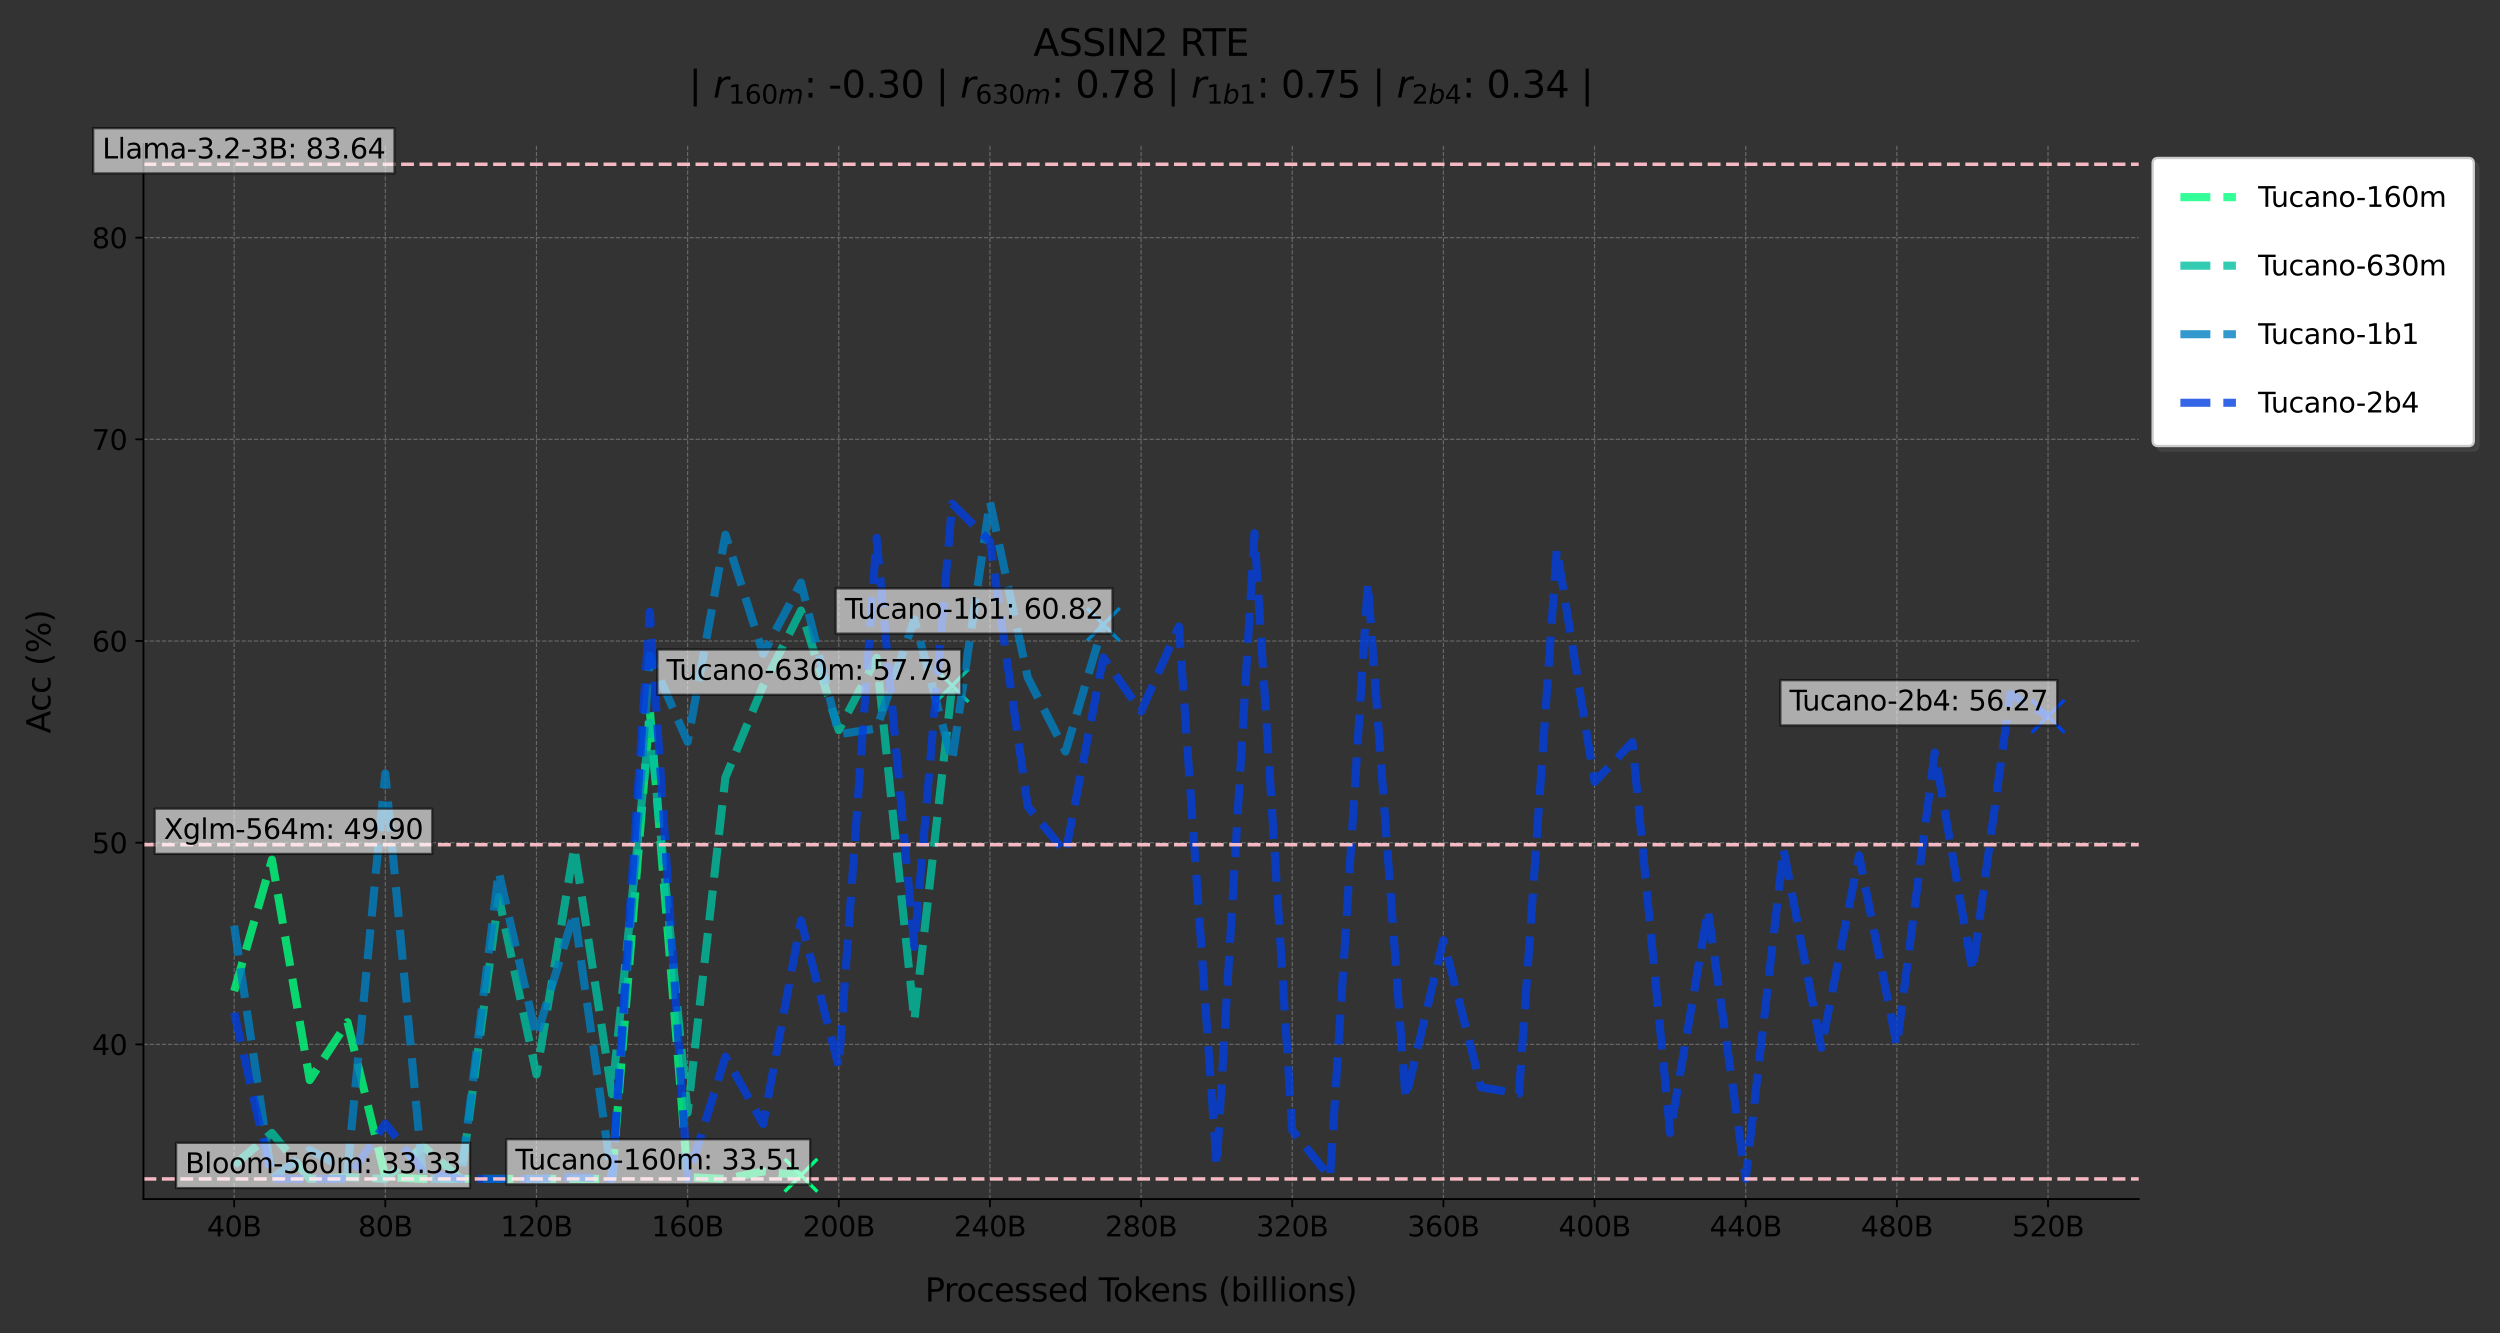 <?xml version="1.0" encoding="utf-8" standalone="no"?>
<!DOCTYPE svg PUBLIC "-//W3C//DTD SVG 1.1//EN"
  "http://www.w3.org/Graphics/SVG/1.1/DTD/svg11.dtd">
<svg xmlns:xlink="http://www.w3.org/1999/xlink" width="1080pt" height="576pt" viewBox="0 0 1080 576" xmlns="http://www.w3.org/2000/svg" version="1.1">
 <rect x="0" y="0" width="1080" height="576" fill="#333333" stroke="none"/>
 <defs>
  <style type="text/css">*{stroke-linejoin: round; stroke-linecap: butt}</style>
 </defs>
 <g id="figure_1">
  <g id="patch_1">
   <path d="M 0 576 
L 1080 576 
L 1080 0 
L 0 0 
L 0 576 
z
" style="fill: none"/>
  </g>
  <g id="axes_1">
   <g id="patch_2">
    <path d="M 61.975 518 
L 923.925 518 
L 923.925 62.24 
L 61.975 62.24 
L 61.975 518 
z
" style="fill: none"/>
   </g>
   <g id="PathCollection_1">
    <defs>
     <path id="m4f1b552267" d="M -7.071 7.071 
L 7.071 -7.071 
M -7.071 -7.071 
L 7.071 7.071 
" style="stroke: #00ff80; stroke-width: 1.5"/>
    </defs>
    <g clip-path="url(#p9d72d3b07d)">
     <use xlink:href="#m4f1b552267" x="346.027" y="507.719" style="fill: #00ff80; stroke: #00ff80; stroke-width: 1.5"/>
    </g>
   </g>
   <g id="PathCollection_2">
    <defs>
     <path id="m7adbb95603" d="M -7.071 7.071 
L 7.071 -7.071 
M -7.071 -7.071 
L 7.071 7.071 
" style="stroke: #00bfa0; stroke-width: 1.5"/>
    </defs>
    <g clip-path="url(#p9d72d3b07d)">
     <use xlink:href="#m7adbb95603" x="411.326" y="296.175" style="fill: #00bfa0; stroke: #00bfa0; stroke-width: 1.5"/>
    </g>
   </g>
   <g id="PathCollection_3">
    <defs>
     <path id="mbd8cd6b068" d="M -7.071 7.071 
L 7.071 -7.071 
M -7.071 -7.071 
L 7.071 7.071 
" style="stroke: #007fc0; stroke-width: 1.5"/>
    </defs>
    <g clip-path="url(#p9d72d3b07d)">
     <use xlink:href="#mbd8cd6b068" x="476.625" y="269.776" style="fill: #007fc0; stroke: #007fc0; stroke-width: 1.5"/>
    </g>
   </g>
   <g id="PathCollection_4">
    <defs>
     <path id="m7596e149fb" d="M -7.071 7.071 
L 7.071 -7.071 
M -7.071 -7.071 
L 7.071 7.071 
" style="stroke: #003fe0; stroke-width: 1.5"/>
    </defs>
    <g clip-path="url(#p9d72d3b07d)">
     <use xlink:href="#m7596e149fb" x="884.745" y="309.419" style="fill: #003fe0; stroke: #003fe0; stroke-width: 1.5"/>
    </g>
   </g>
   <g id="matplotlib.axis_1">
    <g id="xtick_1">
     <g id="line2d_1">
      <path d="M 101.155 518 
L 101.155 62.24 
" clip-path="url(#p9d72d3b07d)" style="fill: none; stroke-dasharray: 1.85,0.8; stroke-dashoffset: 0; stroke: #808080; stroke-opacity: 0.7; stroke-width: 0.5"/>
     </g>
     <g id="line2d_2">
      <defs>
       <path id="m5e31261224" d="M 0 0 
L 0 3.5 
" style="stroke: #000000; stroke-width: 0.8"/>
      </defs>
      <g>
       <use xlink:href="#m5e31261224" x="101.155" y="518" style="stroke: #000000; stroke-width: 0.8"/>
      </g>
     </g>
     <g id="text_1">
      <!-- 40B -->
      <g transform="translate(89.403 534.118) scale(0.12 -0.12)">
       <defs>
        <path id="DejaVuSans-34" d="M 2419 4116 
L 825 1625 
L 2419 1625 
L 2419 4116 
z
M 2253 4666 
L 3047 4666 
L 3047 1625 
L 3713 1625 
L 3713 1100 
L 3047 1100 
L 3047 0 
L 2419 0 
L 2419 1100 
L 313 1100 
L 313 1709 
L 2253 4666 
z
" transform="scale(0.016)"/>
        <path id="DejaVuSans-30" d="M 2034 4250 
Q 1547 4250 1301 3770 
Q 1056 3291 1056 2328 
Q 1056 1369 1301 889 
Q 1547 409 2034 409 
Q 2525 409 2770 889 
Q 3016 1369 3016 2328 
Q 3016 3291 2770 3770 
Q 2525 4250 2034 4250 
z
M 2034 4750 
Q 2819 4750 3233 4129 
Q 3647 3509 3647 2328 
Q 3647 1150 3233 529 
Q 2819 -91 2034 -91 
Q 1250 -91 836 529 
Q 422 1150 422 2328 
Q 422 3509 836 4129 
Q 1250 4750 2034 4750 
z
" transform="scale(0.016)"/>
        <path id="DejaVuSans-42" d="M 1259 2228 
L 1259 519 
L 2272 519 
Q 2781 519 3026 730 
Q 3272 941 3272 1375 
Q 3272 1813 3026 2020 
Q 2781 2228 2272 2228 
L 1259 2228 
z
M 1259 4147 
L 1259 2741 
L 2194 2741 
Q 2656 2741 2882 2914 
Q 3109 3088 3109 3444 
Q 3109 3797 2882 3972 
Q 2656 4147 2194 4147 
L 1259 4147 
z
M 628 4666 
L 2241 4666 
Q 2963 4666 3353 4366 
Q 3744 4066 3744 3513 
Q 3744 3084 3544 2831 
Q 3344 2578 2956 2516 
Q 3422 2416 3680 2098 
Q 3938 1781 3938 1306 
Q 3938 681 3513 340 
Q 3088 0 2303 0 
L 628 0 
L 628 4666 
z
" transform="scale(0.016)"/>
       </defs>
       <use xlink:href="#DejaVuSans-34"/>
       <use xlink:href="#DejaVuSans-30" x="63.623"/>
       <use xlink:href="#DejaVuSans-42" x="127.246"/>
      </g>
     </g>
    </g>
    <g id="xtick_2">
     <g id="line2d_3">
      <path d="M 166.454 518 
L 166.454 62.24 
" clip-path="url(#p9d72d3b07d)" style="fill: none; stroke-dasharray: 1.85,0.8; stroke-dashoffset: 0; stroke: #808080; stroke-opacity: 0.7; stroke-width: 0.5"/>
     </g>
     <g id="line2d_4">
      <g>
       <use xlink:href="#m5e31261224" x="166.454" y="518" style="stroke: #000000; stroke-width: 0.8"/>
      </g>
     </g>
     <g id="text_2">
      <!-- 80B -->
      <g transform="translate(154.702 534.118) scale(0.12 -0.12)">
       <defs>
        <path id="DejaVuSans-38" d="M 2034 2216 
Q 1584 2216 1326 1975 
Q 1069 1734 1069 1313 
Q 1069 891 1326 650 
Q 1584 409 2034 409 
Q 2484 409 2743 651 
Q 3003 894 3003 1313 
Q 3003 1734 2745 1975 
Q 2488 2216 2034 2216 
z
M 1403 2484 
Q 997 2584 770 2862 
Q 544 3141 544 3541 
Q 544 4100 942 4425 
Q 1341 4750 2034 4750 
Q 2731 4750 3128 4425 
Q 3525 4100 3525 3541 
Q 3525 3141 3298 2862 
Q 3072 2584 2669 2484 
Q 3125 2378 3379 2068 
Q 3634 1759 3634 1313 
Q 3634 634 3220 271 
Q 2806 -91 2034 -91 
Q 1263 -91 848 271 
Q 434 634 434 1313 
Q 434 1759 690 2068 
Q 947 2378 1403 2484 
z
M 1172 3481 
Q 1172 3119 1398 2916 
Q 1625 2713 2034 2713 
Q 2441 2713 2670 2916 
Q 2900 3119 2900 3481 
Q 2900 3844 2670 4047 
Q 2441 4250 2034 4250 
Q 1625 4250 1398 4047 
Q 1172 3844 1172 3481 
z
" transform="scale(0.016)"/>
       </defs>
       <use xlink:href="#DejaVuSans-38"/>
       <use xlink:href="#DejaVuSans-30" x="63.623"/>
       <use xlink:href="#DejaVuSans-42" x="127.246"/>
      </g>
     </g>
    </g>
    <g id="xtick_3">
     <g id="line2d_5">
      <path d="M 231.753 518 
L 231.753 62.24 
" clip-path="url(#p9d72d3b07d)" style="fill: none; stroke-dasharray: 1.85,0.8; stroke-dashoffset: 0; stroke: #808080; stroke-opacity: 0.7; stroke-width: 0.5"/>
     </g>
     <g id="line2d_6">
      <g>
       <use xlink:href="#m5e31261224" x="231.753" y="518" style="stroke: #000000; stroke-width: 0.8"/>
      </g>
     </g>
     <g id="text_3">
      <!-- 120B -->
      <g transform="translate(216.184 534.118) scale(0.12 -0.12)">
       <defs>
        <path id="DejaVuSans-31" d="M 794 531 
L 1825 531 
L 1825 4091 
L 703 3866 
L 703 4441 
L 1819 4666 
L 2450 4666 
L 2450 531 
L 3481 531 
L 3481 0 
L 794 0 
L 794 531 
z
" transform="scale(0.016)"/>
        <path id="DejaVuSans-32" d="M 1228 531 
L 3431 531 
L 3431 0 
L 469 0 
L 469 531 
Q 828 903 1448 1529 
Q 2069 2156 2228 2338 
Q 2531 2678 2651 2914 
Q 2772 3150 2772 3378 
Q 2772 3750 2511 3984 
Q 2250 4219 1831 4219 
Q 1534 4219 1204 4116 
Q 875 4013 500 3803 
L 500 4441 
Q 881 4594 1212 4672 
Q 1544 4750 1819 4750 
Q 2544 4750 2975 4387 
Q 3406 4025 3406 3419 
Q 3406 3131 3298 2873 
Q 3191 2616 2906 2266 
Q 2828 2175 2409 1742 
Q 1991 1309 1228 531 
z
" transform="scale(0.016)"/>
       </defs>
       <use xlink:href="#DejaVuSans-31"/>
       <use xlink:href="#DejaVuSans-32" x="63.623"/>
       <use xlink:href="#DejaVuSans-30" x="127.246"/>
       <use xlink:href="#DejaVuSans-42" x="190.869"/>
      </g>
     </g>
    </g>
    <g id="xtick_4">
     <g id="line2d_7">
      <path d="M 297.052 518 
L 297.052 62.24 
" clip-path="url(#p9d72d3b07d)" style="fill: none; stroke-dasharray: 1.85,0.8; stroke-dashoffset: 0; stroke: #808080; stroke-opacity: 0.7; stroke-width: 0.5"/>
     </g>
     <g id="line2d_8">
      <g>
       <use xlink:href="#m5e31261224" x="297.052" y="518" style="stroke: #000000; stroke-width: 0.8"/>
      </g>
     </g>
     <g id="text_4">
      <!-- 160B -->
      <g transform="translate(281.483 534.118) scale(0.12 -0.12)">
       <defs>
        <path id="DejaVuSans-36" d="M 2113 2584 
Q 1688 2584 1439 2293 
Q 1191 2003 1191 1497 
Q 1191 994 1439 701 
Q 1688 409 2113 409 
Q 2538 409 2786 701 
Q 3034 994 3034 1497 
Q 3034 2003 2786 2293 
Q 2538 2584 2113 2584 
z
M 3366 4563 
L 3366 3988 
Q 3128 4100 2886 4159 
Q 2644 4219 2406 4219 
Q 1781 4219 1451 3797 
Q 1122 3375 1075 2522 
Q 1259 2794 1537 2939 
Q 1816 3084 2150 3084 
Q 2853 3084 3261 2657 
Q 3669 2231 3669 1497 
Q 3669 778 3244 343 
Q 2819 -91 2113 -91 
Q 1303 -91 875 529 
Q 447 1150 447 2328 
Q 447 3434 972 4092 
Q 1497 4750 2381 4750 
Q 2619 4750 2861 4703 
Q 3103 4656 3366 4563 
z
" transform="scale(0.016)"/>
       </defs>
       <use xlink:href="#DejaVuSans-31"/>
       <use xlink:href="#DejaVuSans-36" x="63.623"/>
       <use xlink:href="#DejaVuSans-30" x="127.246"/>
       <use xlink:href="#DejaVuSans-42" x="190.869"/>
      </g>
     </g>
    </g>
    <g id="xtick_5">
     <g id="line2d_9">
      <path d="M 362.352 518 
L 362.352 62.24 
" clip-path="url(#p9d72d3b07d)" style="fill: none; stroke-dasharray: 1.85,0.8; stroke-dashoffset: 0; stroke: #808080; stroke-opacity: 0.7; stroke-width: 0.5"/>
     </g>
     <g id="line2d_10">
      <g>
       <use xlink:href="#m5e31261224" x="362.352" y="518" style="stroke: #000000; stroke-width: 0.8"/>
      </g>
     </g>
     <g id="text_5">
      <!-- 200B -->
      <g transform="translate(346.782 534.118) scale(0.12 -0.12)">
       <use xlink:href="#DejaVuSans-32"/>
       <use xlink:href="#DejaVuSans-30" x="63.623"/>
       <use xlink:href="#DejaVuSans-30" x="127.246"/>
       <use xlink:href="#DejaVuSans-42" x="190.869"/>
      </g>
     </g>
    </g>
    <g id="xtick_6">
     <g id="line2d_11">
      <path d="M 427.651 518 
L 427.651 62.24 
" clip-path="url(#p9d72d3b07d)" style="fill: none; stroke-dasharray: 1.85,0.8; stroke-dashoffset: 0; stroke: #808080; stroke-opacity: 0.7; stroke-width: 0.5"/>
     </g>
     <g id="line2d_12">
      <g>
       <use xlink:href="#m5e31261224" x="427.651" y="518" style="stroke: #000000; stroke-width: 0.8"/>
      </g>
     </g>
     <g id="text_6">
      <!-- 240B -->
      <g transform="translate(412.082 534.118) scale(0.12 -0.12)">
       <use xlink:href="#DejaVuSans-32"/>
       <use xlink:href="#DejaVuSans-34" x="63.623"/>
       <use xlink:href="#DejaVuSans-30" x="127.246"/>
       <use xlink:href="#DejaVuSans-42" x="190.869"/>
      </g>
     </g>
    </g>
    <g id="xtick_7">
     <g id="line2d_13">
      <path d="M 492.95 518 
L 492.95 62.24 
" clip-path="url(#p9d72d3b07d)" style="fill: none; stroke-dasharray: 1.85,0.8; stroke-dashoffset: 0; stroke: #808080; stroke-opacity: 0.7; stroke-width: 0.5"/>
     </g>
     <g id="line2d_14">
      <g>
       <use xlink:href="#m5e31261224" x="492.95" y="518" style="stroke: #000000; stroke-width: 0.8"/>
      </g>
     </g>
     <g id="text_7">
      <!-- 280B -->
      <g transform="translate(477.381 534.118) scale(0.12 -0.12)">
       <use xlink:href="#DejaVuSans-32"/>
       <use xlink:href="#DejaVuSans-38" x="63.623"/>
       <use xlink:href="#DejaVuSans-30" x="127.246"/>
       <use xlink:href="#DejaVuSans-42" x="190.869"/>
      </g>
     </g>
    </g>
    <g id="xtick_8">
     <g id="line2d_15">
      <path d="M 558.249 518 
L 558.249 62.24 
" clip-path="url(#p9d72d3b07d)" style="fill: none; stroke-dasharray: 1.85,0.8; stroke-dashoffset: 0; stroke: #808080; stroke-opacity: 0.7; stroke-width: 0.5"/>
     </g>
     <g id="line2d_16">
      <g>
       <use xlink:href="#m5e31261224" x="558.249" y="518" style="stroke: #000000; stroke-width: 0.8"/>
      </g>
     </g>
     <g id="text_8">
      <!-- 320B -->
      <g transform="translate(542.68 534.118) scale(0.12 -0.12)">
       <defs>
        <path id="DejaVuSans-33" d="M 2597 2516 
Q 3050 2419 3304 2112 
Q 3559 1806 3559 1356 
Q 3559 666 3084 287 
Q 2609 -91 1734 -91 
Q 1441 -91 1130 -33 
Q 819 25 488 141 
L 488 750 
Q 750 597 1062 519 
Q 1375 441 1716 441 
Q 2309 441 2620 675 
Q 2931 909 2931 1356 
Q 2931 1769 2642 2001 
Q 2353 2234 1838 2234 
L 1294 2234 
L 1294 2753 
L 1863 2753 
Q 2328 2753 2575 2939 
Q 2822 3125 2822 3475 
Q 2822 3834 2567 4026 
Q 2313 4219 1838 4219 
Q 1578 4219 1281 4162 
Q 984 4106 628 3988 
L 628 4550 
Q 988 4650 1302 4700 
Q 1616 4750 1894 4750 
Q 2613 4750 3031 4423 
Q 3450 4097 3450 3541 
Q 3450 3153 3228 2886 
Q 3006 2619 2597 2516 
z
" transform="scale(0.016)"/>
       </defs>
       <use xlink:href="#DejaVuSans-33"/>
       <use xlink:href="#DejaVuSans-32" x="63.623"/>
       <use xlink:href="#DejaVuSans-30" x="127.246"/>
       <use xlink:href="#DejaVuSans-42" x="190.869"/>
      </g>
     </g>
    </g>
    <g id="xtick_9">
     <g id="line2d_17">
      <path d="M 623.548 518 
L 623.548 62.24 
" clip-path="url(#p9d72d3b07d)" style="fill: none; stroke-dasharray: 1.85,0.8; stroke-dashoffset: 0; stroke: #808080; stroke-opacity: 0.7; stroke-width: 0.5"/>
     </g>
     <g id="line2d_18">
      <g>
       <use xlink:href="#m5e31261224" x="623.548" y="518" style="stroke: #000000; stroke-width: 0.8"/>
      </g>
     </g>
     <g id="text_9">
      <!-- 360B -->
      <g transform="translate(607.979 534.118) scale(0.12 -0.12)">
       <use xlink:href="#DejaVuSans-33"/>
       <use xlink:href="#DejaVuSans-36" x="63.623"/>
       <use xlink:href="#DejaVuSans-30" x="127.246"/>
       <use xlink:href="#DejaVuSans-42" x="190.869"/>
      </g>
     </g>
    </g>
    <g id="xtick_10">
     <g id="line2d_19">
      <path d="M 688.848 518 
L 688.848 62.24 
" clip-path="url(#p9d72d3b07d)" style="fill: none; stroke-dasharray: 1.85,0.8; stroke-dashoffset: 0; stroke: #808080; stroke-opacity: 0.7; stroke-width: 0.5"/>
     </g>
     <g id="line2d_20">
      <g>
       <use xlink:href="#m5e31261224" x="688.848" y="518" style="stroke: #000000; stroke-width: 0.8"/>
      </g>
     </g>
     <g id="text_10">
      <!-- 400B -->
      <g transform="translate(673.279 534.118) scale(0.12 -0.12)">
       <use xlink:href="#DejaVuSans-34"/>
       <use xlink:href="#DejaVuSans-30" x="63.623"/>
       <use xlink:href="#DejaVuSans-30" x="127.246"/>
       <use xlink:href="#DejaVuSans-42" x="190.869"/>
      </g>
     </g>
    </g>
    <g id="xtick_11">
     <g id="line2d_21">
      <path d="M 754.147 518 
L 754.147 62.24 
" clip-path="url(#p9d72d3b07d)" style="fill: none; stroke-dasharray: 1.85,0.8; stroke-dashoffset: 0; stroke: #808080; stroke-opacity: 0.7; stroke-width: 0.5"/>
     </g>
     <g id="line2d_22">
      <g>
       <use xlink:href="#m5e31261224" x="754.147" y="518" style="stroke: #000000; stroke-width: 0.8"/>
      </g>
     </g>
     <g id="text_11">
      <!-- 440B -->
      <g transform="translate(738.578 534.118) scale(0.12 -0.12)">
       <use xlink:href="#DejaVuSans-34"/>
       <use xlink:href="#DejaVuSans-34" x="63.623"/>
       <use xlink:href="#DejaVuSans-30" x="127.246"/>
       <use xlink:href="#DejaVuSans-42" x="190.869"/>
      </g>
     </g>
    </g>
    <g id="xtick_12">
     <g id="line2d_23">
      <path d="M 819.446 518 
L 819.446 62.24 
" clip-path="url(#p9d72d3b07d)" style="fill: none; stroke-dasharray: 1.85,0.8; stroke-dashoffset: 0; stroke: #808080; stroke-opacity: 0.7; stroke-width: 0.5"/>
     </g>
     <g id="line2d_24">
      <g>
       <use xlink:href="#m5e31261224" x="819.446" y="518" style="stroke: #000000; stroke-width: 0.8"/>
      </g>
     </g>
     <g id="text_12">
      <!-- 480B -->
      <g transform="translate(803.877 534.118) scale(0.12 -0.12)">
       <use xlink:href="#DejaVuSans-34"/>
       <use xlink:href="#DejaVuSans-38" x="63.623"/>
       <use xlink:href="#DejaVuSans-30" x="127.246"/>
       <use xlink:href="#DejaVuSans-42" x="190.869"/>
      </g>
     </g>
    </g>
    <g id="xtick_13">
     <g id="line2d_25">
      <path d="M 884.745 518 
L 884.745 62.24 
" clip-path="url(#p9d72d3b07d)" style="fill: none; stroke-dasharray: 1.85,0.8; stroke-dashoffset: 0; stroke: #808080; stroke-opacity: 0.7; stroke-width: 0.5"/>
     </g>
     <g id="line2d_26">
      <g>
       <use xlink:href="#m5e31261224" x="884.745" y="518" style="stroke: #000000; stroke-width: 0.8"/>
      </g>
     </g>
     <g id="text_13">
      <!-- 520B -->
      <g transform="translate(869.176 534.118) scale(0.12 -0.12)">
       <defs>
        <path id="DejaVuSans-35" d="M 691 4666 
L 3169 4666 
L 3169 4134 
L 1269 4134 
L 1269 2991 
Q 1406 3038 1543 3061 
Q 1681 3084 1819 3084 
Q 2600 3084 3056 2656 
Q 3513 2228 3513 1497 
Q 3513 744 3044 326 
Q 2575 -91 1722 -91 
Q 1428 -91 1123 -41 
Q 819 9 494 109 
L 494 744 
Q 775 591 1075 516 
Q 1375 441 1709 441 
Q 2250 441 2565 725 
Q 2881 1009 2881 1497 
Q 2881 1984 2565 2268 
Q 2250 2553 1709 2553 
Q 1456 2553 1204 2497 
Q 953 2441 691 2322 
L 691 4666 
z
" transform="scale(0.016)"/>
       </defs>
       <use xlink:href="#DejaVuSans-35"/>
       <use xlink:href="#DejaVuSans-32" x="63.623"/>
       <use xlink:href="#DejaVuSans-30" x="127.246"/>
       <use xlink:href="#DejaVuSans-42" x="190.869"/>
      </g>
     </g>
    </g>
    <g id="text_14">
     <!-- Processed Tokens (billions) -->
     <g transform="translate(399.59 562.252) scale(0.14 -0.14)">
      <defs>
       <path id="DejaVuSans-50" d="M 1259 4147 
L 1259 2394 
L 2053 2394 
Q 2494 2394 2734 2622 
Q 2975 2850 2975 3272 
Q 2975 3691 2734 3919 
Q 2494 4147 2053 4147 
L 1259 4147 
z
M 628 4666 
L 2053 4666 
Q 2838 4666 3239 4311 
Q 3641 3956 3641 3272 
Q 3641 2581 3239 2228 
Q 2838 1875 2053 1875 
L 1259 1875 
L 1259 0 
L 628 0 
L 628 4666 
z
" transform="scale(0.016)"/>
       <path id="DejaVuSans-72" d="M 2631 2963 
Q 2534 3019 2420 3045 
Q 2306 3072 2169 3072 
Q 1681 3072 1420 2755 
Q 1159 2438 1159 1844 
L 1159 0 
L 581 0 
L 581 3500 
L 1159 3500 
L 1159 2956 
Q 1341 3275 1631 3429 
Q 1922 3584 2338 3584 
Q 2397 3584 2469 3576 
Q 2541 3569 2628 3553 
L 2631 2963 
z
" transform="scale(0.016)"/>
       <path id="DejaVuSans-6f" d="M 1959 3097 
Q 1497 3097 1228 2736 
Q 959 2375 959 1747 
Q 959 1119 1226 758 
Q 1494 397 1959 397 
Q 2419 397 2687 759 
Q 2956 1122 2956 1747 
Q 2956 2369 2687 2733 
Q 2419 3097 1959 3097 
z
M 1959 3584 
Q 2709 3584 3137 3096 
Q 3566 2609 3566 1747 
Q 3566 888 3137 398 
Q 2709 -91 1959 -91 
Q 1206 -91 779 398 
Q 353 888 353 1747 
Q 353 2609 779 3096 
Q 1206 3584 1959 3584 
z
" transform="scale(0.016)"/>
       <path id="DejaVuSans-63" d="M 3122 3366 
L 3122 2828 
Q 2878 2963 2633 3030 
Q 2388 3097 2138 3097 
Q 1578 3097 1268 2742 
Q 959 2388 959 1747 
Q 959 1106 1268 751 
Q 1578 397 2138 397 
Q 2388 397 2633 464 
Q 2878 531 3122 666 
L 3122 134 
Q 2881 22 2623 -34 
Q 2366 -91 2075 -91 
Q 1284 -91 818 406 
Q 353 903 353 1747 
Q 353 2603 823 3093 
Q 1294 3584 2113 3584 
Q 2378 3584 2631 3529 
Q 2884 3475 3122 3366 
z
" transform="scale(0.016)"/>
       <path id="DejaVuSans-65" d="M 3597 1894 
L 3597 1613 
L 953 1613 
Q 991 1019 1311 708 
Q 1631 397 2203 397 
Q 2534 397 2845 478 
Q 3156 559 3463 722 
L 3463 178 
Q 3153 47 2828 -22 
Q 2503 -91 2169 -91 
Q 1331 -91 842 396 
Q 353 884 353 1716 
Q 353 2575 817 3079 
Q 1281 3584 2069 3584 
Q 2775 3584 3186 3129 
Q 3597 2675 3597 1894 
z
M 3022 2063 
Q 3016 2534 2758 2815 
Q 2500 3097 2075 3097 
Q 1594 3097 1305 2825 
Q 1016 2553 972 2059 
L 3022 2063 
z
" transform="scale(0.016)"/>
       <path id="DejaVuSans-73" d="M 2834 3397 
L 2834 2853 
Q 2591 2978 2328 3040 
Q 2066 3103 1784 3103 
Q 1356 3103 1142 2972 
Q 928 2841 928 2578 
Q 928 2378 1081 2264 
Q 1234 2150 1697 2047 
L 1894 2003 
Q 2506 1872 2764 1633 
Q 3022 1394 3022 966 
Q 3022 478 2636 193 
Q 2250 -91 1575 -91 
Q 1294 -91 989 -36 
Q 684 19 347 128 
L 347 722 
Q 666 556 975 473 
Q 1284 391 1588 391 
Q 1994 391 2212 530 
Q 2431 669 2431 922 
Q 2431 1156 2273 1281 
Q 2116 1406 1581 1522 
L 1381 1569 
Q 847 1681 609 1914 
Q 372 2147 372 2553 
Q 372 3047 722 3315 
Q 1072 3584 1716 3584 
Q 2034 3584 2315 3537 
Q 2597 3491 2834 3397 
z
" transform="scale(0.016)"/>
       <path id="DejaVuSans-64" d="M 2906 2969 
L 2906 4863 
L 3481 4863 
L 3481 0 
L 2906 0 
L 2906 525 
Q 2725 213 2448 61 
Q 2172 -91 1784 -91 
Q 1150 -91 751 415 
Q 353 922 353 1747 
Q 353 2572 751 3078 
Q 1150 3584 1784 3584 
Q 2172 3584 2448 3432 
Q 2725 3281 2906 2969 
z
M 947 1747 
Q 947 1113 1208 752 
Q 1469 391 1925 391 
Q 2381 391 2643 752 
Q 2906 1113 2906 1747 
Q 2906 2381 2643 2742 
Q 2381 3103 1925 3103 
Q 1469 3103 1208 2742 
Q 947 2381 947 1747 
z
" transform="scale(0.016)"/>
       <path id="DejaVuSans-20" transform="scale(0.016)"/>
       <path id="DejaVuSans-54" d="M -19 4666 
L 3928 4666 
L 3928 4134 
L 2272 4134 
L 2272 0 
L 1638 0 
L 1638 4134 
L -19 4134 
L -19 4666 
z
" transform="scale(0.016)"/>
       <path id="DejaVuSans-6b" d="M 581 4863 
L 1159 4863 
L 1159 1991 
L 2875 3500 
L 3609 3500 
L 1753 1863 
L 3688 0 
L 2938 0 
L 1159 1709 
L 1159 0 
L 581 0 
L 581 4863 
z
" transform="scale(0.016)"/>
       <path id="DejaVuSans-6e" d="M 3513 2113 
L 3513 0 
L 2938 0 
L 2938 2094 
Q 2938 2591 2744 2837 
Q 2550 3084 2163 3084 
Q 1697 3084 1428 2787 
Q 1159 2491 1159 1978 
L 1159 0 
L 581 0 
L 581 3500 
L 1159 3500 
L 1159 2956 
Q 1366 3272 1645 3428 
Q 1925 3584 2291 3584 
Q 2894 3584 3203 3211 
Q 3513 2838 3513 2113 
z
" transform="scale(0.016)"/>
       <path id="DejaVuSans-28" d="M 1984 4856 
Q 1566 4138 1362 3434 
Q 1159 2731 1159 2009 
Q 1159 1288 1364 580 
Q 1569 -128 1984 -844 
L 1484 -844 
Q 1016 -109 783 600 
Q 550 1309 550 2009 
Q 550 2706 781 3412 
Q 1013 4119 1484 4856 
L 1984 4856 
z
" transform="scale(0.016)"/>
       <path id="DejaVuSans-62" d="M 3116 1747 
Q 3116 2381 2855 2742 
Q 2594 3103 2138 3103 
Q 1681 3103 1420 2742 
Q 1159 2381 1159 1747 
Q 1159 1113 1420 752 
Q 1681 391 2138 391 
Q 2594 391 2855 752 
Q 3116 1113 3116 1747 
z
M 1159 2969 
Q 1341 3281 1617 3432 
Q 1894 3584 2278 3584 
Q 2916 3584 3314 3078 
Q 3713 2572 3713 1747 
Q 3713 922 3314 415 
Q 2916 -91 2278 -91 
Q 1894 -91 1617 61 
Q 1341 213 1159 525 
L 1159 0 
L 581 0 
L 581 4863 
L 1159 4863 
L 1159 2969 
z
" transform="scale(0.016)"/>
       <path id="DejaVuSans-69" d="M 603 3500 
L 1178 3500 
L 1178 0 
L 603 0 
L 603 3500 
z
M 603 4863 
L 1178 4863 
L 1178 4134 
L 603 4134 
L 603 4863 
z
" transform="scale(0.016)"/>
       <path id="DejaVuSans-6c" d="M 603 4863 
L 1178 4863 
L 1178 0 
L 603 0 
L 603 4863 
z
" transform="scale(0.016)"/>
       <path id="DejaVuSans-29" d="M 513 4856 
L 1013 4856 
Q 1481 4119 1714 3412 
Q 1947 2706 1947 2009 
Q 1947 1309 1714 600 
Q 1481 -109 1013 -844 
L 513 -844 
Q 928 -128 1133 580 
Q 1338 1288 1338 2009 
Q 1338 2731 1133 3434 
Q 928 4138 513 4856 
z
" transform="scale(0.016)"/>
      </defs>
      <use xlink:href="#DejaVuSans-50"/>
      <use xlink:href="#DejaVuSans-72" x="58.553"/>
      <use xlink:href="#DejaVuSans-6f" x="97.416"/>
      <use xlink:href="#DejaVuSans-63" x="158.598"/>
      <use xlink:href="#DejaVuSans-65" x="213.578"/>
      <use xlink:href="#DejaVuSans-73" x="275.102"/>
      <use xlink:href="#DejaVuSans-73" x="327.201"/>
      <use xlink:href="#DejaVuSans-65" x="379.301"/>
      <use xlink:href="#DejaVuSans-64" x="440.824"/>
      <use xlink:href="#DejaVuSans-20" x="504.301"/>
      <use xlink:href="#DejaVuSans-54" x="536.088"/>
      <use xlink:href="#DejaVuSans-6f" x="580.172"/>
      <use xlink:href="#DejaVuSans-6b" x="641.354"/>
      <use xlink:href="#DejaVuSans-65" x="695.639"/>
      <use xlink:href="#DejaVuSans-6e" x="757.162"/>
      <use xlink:href="#DejaVuSans-73" x="820.541"/>
      <use xlink:href="#DejaVuSans-20" x="872.641"/>
      <use xlink:href="#DejaVuSans-28" x="904.428"/>
      <use xlink:href="#DejaVuSans-62" x="943.441"/>
      <use xlink:href="#DejaVuSans-69" x="1006.918"/>
      <use xlink:href="#DejaVuSans-6c" x="1034.701"/>
      <use xlink:href="#DejaVuSans-6c" x="1062.484"/>
      <use xlink:href="#DejaVuSans-69" x="1090.268"/>
      <use xlink:href="#DejaVuSans-6f" x="1118.051"/>
      <use xlink:href="#DejaVuSans-6e" x="1179.232"/>
      <use xlink:href="#DejaVuSans-73" x="1242.611"/>
      <use xlink:href="#DejaVuSans-29" x="1294.711"/>
     </g>
    </g>
   </g>
   <g id="matplotlib.axis_2">
    <g id="ytick_1">
     <g id="line2d_27">
      <path d="M 61.975 451.174 
L 923.925 451.174 
" clip-path="url(#p9d72d3b07d)" style="fill: none; stroke-dasharray: 1.85,0.8; stroke-dashoffset: 0; stroke: #808080; stroke-opacity: 0.7; stroke-width: 0.5"/>
     </g>
     <g id="line2d_28">
      <defs>
       <path id="m64b0e1cd16" d="M 0 0 
L -3.5 0 
" style="stroke: #000000; stroke-width: 0.8"/>
      </defs>
      <g>
       <use xlink:href="#m64b0e1cd16" x="61.975" y="451.174" style="stroke: #000000; stroke-width: 0.8"/>
      </g>
     </g>
     <g id="text_15">
      <!-- 40 -->
      <g transform="translate(39.705 455.733) scale(0.12 -0.12)">
       <use xlink:href="#DejaVuSans-34"/>
       <use xlink:href="#DejaVuSans-30" x="63.623"/>
      </g>
     </g>
    </g>
    <g id="ytick_2">
     <g id="line2d_29">
      <path d="M 61.975 364.047 
L 923.925 364.047 
" clip-path="url(#p9d72d3b07d)" style="fill: none; stroke-dasharray: 1.85,0.8; stroke-dashoffset: 0; stroke: #808080; stroke-opacity: 0.7; stroke-width: 0.5"/>
     </g>
     <g id="line2d_30">
      <g>
       <use xlink:href="#m64b0e1cd16" x="61.975" y="364.047" style="stroke: #000000; stroke-width: 0.8"/>
      </g>
     </g>
     <g id="text_16">
      <!-- 50 -->
      <g transform="translate(39.705 368.606) scale(0.12 -0.12)">
       <use xlink:href="#DejaVuSans-35"/>
       <use xlink:href="#DejaVuSans-30" x="63.623"/>
      </g>
     </g>
    </g>
    <g id="ytick_3">
     <g id="line2d_31">
      <path d="M 61.975 276.92 
L 923.925 276.92 
" clip-path="url(#p9d72d3b07d)" style="fill: none; stroke-dasharray: 1.85,0.8; stroke-dashoffset: 0; stroke: #808080; stroke-opacity: 0.7; stroke-width: 0.5"/>
     </g>
     <g id="line2d_32">
      <g>
       <use xlink:href="#m64b0e1cd16" x="61.975" y="276.92" style="stroke: #000000; stroke-width: 0.8"/>
      </g>
     </g>
     <g id="text_17">
      <!-- 60 -->
      <g transform="translate(39.705 281.479) scale(0.12 -0.12)">
       <use xlink:href="#DejaVuSans-36"/>
       <use xlink:href="#DejaVuSans-30" x="63.623"/>
      </g>
     </g>
    </g>
    <g id="ytick_4">
     <g id="line2d_33">
      <path d="M 61.975 189.794 
L 923.925 189.794 
" clip-path="url(#p9d72d3b07d)" style="fill: none; stroke-dasharray: 1.85,0.8; stroke-dashoffset: 0; stroke: #808080; stroke-opacity: 0.7; stroke-width: 0.5"/>
     </g>
     <g id="line2d_34">
      <g>
       <use xlink:href="#m64b0e1cd16" x="61.975" y="189.794" style="stroke: #000000; stroke-width: 0.8"/>
      </g>
     </g>
     <g id="text_18">
      <!-- 70 -->
      <g transform="translate(39.705 194.353) scale(0.12 -0.12)">
       <defs>
        <path id="DejaVuSans-37" d="M 525 4666 
L 3525 4666 
L 3525 4397 
L 1831 0 
L 1172 0 
L 2766 4134 
L 525 4134 
L 525 4666 
z
" transform="scale(0.016)"/>
       </defs>
       <use xlink:href="#DejaVuSans-37"/>
       <use xlink:href="#DejaVuSans-30" x="63.623"/>
      </g>
     </g>
    </g>
    <g id="ytick_5">
     <g id="line2d_35">
      <path d="M 61.975 102.667 
L 923.925 102.667 
" clip-path="url(#p9d72d3b07d)" style="fill: none; stroke-dasharray: 1.85,0.8; stroke-dashoffset: 0; stroke: #808080; stroke-opacity: 0.7; stroke-width: 0.5"/>
     </g>
     <g id="line2d_36">
      <g>
       <use xlink:href="#m64b0e1cd16" x="61.975" y="102.667" style="stroke: #000000; stroke-width: 0.8"/>
      </g>
     </g>
     <g id="text_19">
      <!-- 80 -->
      <g transform="translate(39.705 107.226) scale(0.12 -0.12)">
       <use xlink:href="#DejaVuSans-38"/>
       <use xlink:href="#DejaVuSans-30" x="63.623"/>
      </g>
     </g>
    </g>
    <g id="text_20">
     <!-- Acc (%) -->
     <g transform="translate(21.793 316.822) rotate(-90) scale(0.14 -0.14)">
      <defs>
       <path id="DejaVuSans-41" d="M 2188 4044 
L 1331 1722 
L 3047 1722 
L 2188 4044 
z
M 1831 4666 
L 2547 4666 
L 4325 0 
L 3669 0 
L 3244 1197 
L 1141 1197 
L 716 0 
L 50 0 
L 1831 4666 
z
" transform="scale(0.016)"/>
       <path id="DejaVuSans-25" d="M 4653 2053 
Q 4381 2053 4226 1822 
Q 4072 1591 4072 1178 
Q 4072 772 4226 539 
Q 4381 306 4653 306 
Q 4919 306 5073 539 
Q 5228 772 5228 1178 
Q 5228 1588 5073 1820 
Q 4919 2053 4653 2053 
z
M 4653 2450 
Q 5147 2450 5437 2106 
Q 5728 1763 5728 1178 
Q 5728 594 5436 251 
Q 5144 -91 4653 -91 
Q 4153 -91 3862 251 
Q 3572 594 3572 1178 
Q 3572 1766 3864 2108 
Q 4156 2450 4653 2450 
z
M 1428 4353 
Q 1159 4353 1004 4120 
Q 850 3888 850 3481 
Q 850 3069 1003 2837 
Q 1156 2606 1428 2606 
Q 1700 2606 1854 2837 
Q 2009 3069 2009 3481 
Q 2009 3884 1853 4118 
Q 1697 4353 1428 4353 
z
M 4250 4750 
L 4750 4750 
L 1831 -91 
L 1331 -91 
L 4250 4750 
z
M 1428 4750 
Q 1922 4750 2215 4408 
Q 2509 4066 2509 3481 
Q 2509 2891 2217 2550 
Q 1925 2209 1428 2209 
Q 931 2209 642 2551 
Q 353 2894 353 3481 
Q 353 4063 643 4406 
Q 934 4750 1428 4750 
z
" transform="scale(0.016)"/>
      </defs>
      <use xlink:href="#DejaVuSans-41"/>
      <use xlink:href="#DejaVuSans-63" x="66.658"/>
      <use xlink:href="#DejaVuSans-63" x="121.639"/>
      <use xlink:href="#DejaVuSans-20" x="176.619"/>
      <use xlink:href="#DejaVuSans-28" x="208.406"/>
      <use xlink:href="#DejaVuSans-25" x="247.42"/>
      <use xlink:href="#DejaVuSans-29" x="342.439"/>
     </g>
    </g>
   </g>
   <g id="line2d_37">
    <path d="M 101.155 428.172 
L 117.479 371.366 
L 133.804 466.595 
L 150.129 441.59 
L 166.454 508.503 
L 182.779 509.287 
L 199.103 509.287 
L 215.428 509.287 
L 231.753 509.287 
L 248.078 509.287 
L 264.403 509.287 
L 280.727 306.805 
L 297.052 508.503 
L 313.377 509.287 
L 329.702 506.064 
L 346.027 507.719 
" clip-path="url(#p9d72d3b07d)" style="fill: none; stroke-dasharray: 12.95,5.6; stroke-dashoffset: 0; stroke: #00ff80; stroke-opacity: 0.8; stroke-width: 3.5"/>
   </g>
   <g id="line2d_38">
    <path d="M 101.155 503.276 
L 117.479 489.422 
L 133.804 509.287 
L 150.129 508.503 
L 166.454 509.287 
L 182.779 495.173 
L 199.103 509.287 
L 215.428 387.484 
L 231.753 464.156 
L 248.078 366.051 
L 264.403 472.694 
L 280.727 312.12 
L 297.052 480.71 
L 313.377 335.905 
L 329.702 296.175 
L 346.027 263.764 
L 362.352 315.43 
L 378.676 284.152 
L 395.001 440.806 
L 411.326 296.175 
" clip-path="url(#p9d72d3b07d)" style="fill: none; stroke-dasharray: 12.95,5.6; stroke-dashoffset: 0; stroke: #00bfa0; stroke-opacity: 0.8; stroke-width: 3.5"/>
   </g>
   <g id="line2d_39">
    <path d="M 101.155 399.943 
L 117.479 509.287 
L 133.804 496.741 
L 150.129 505.454 
L 166.454 334.163 
L 182.779 509.287 
L 199.103 509.287 
L 215.428 376.593 
L 231.753 447.95 
L 248.078 394.28 
L 264.403 509.287 
L 280.727 283.193 
L 297.052 320.484 
L 313.377 231.005 
L 329.702 282.496 
L 346.027 251.654 
L 362.352 317.173 
L 378.676 314.733 
L 395.001 267.598 
L 411.326 328.674 
L 427.651 216.716 
L 443.976 292.69 
L 460.3 324.666 
L 476.625 269.776 
" clip-path="url(#p9d72d3b07d)" style="fill: none; stroke-dasharray: 12.95,5.6; stroke-dashoffset: 0; stroke: #007fc0; stroke-opacity: 0.8; stroke-width: 3.5"/>
   </g>
   <g id="line2d_40">
    <path d="M 101.155 437.408 
L 117.479 509.287 
L 133.804 509.287 
L 150.129 509.287 
L 166.454 485.415 
L 182.779 506.064 
L 199.103 509.287 
L 215.428 509.287 
L 231.753 509.287 
L 248.078 508.503 
L 264.403 509.287 
L 280.727 264.287 
L 297.052 509.287 
L 313.377 456.489 
L 329.702 485.589 
L 346.027 397.591 
L 362.352 460.845 
L 378.676 232.399 
L 395.001 409.092 
L 411.326 217.587 
L 427.651 233.88 
L 443.976 348.364 
L 460.3 368.403 
L 476.625 284.065 
L 492.95 307.328 
L 509.275 270.647 
L 525.6 503.711 
L 541.924 230.307 
L 558.249 488.29 
L 574.574 508.59 
L 590.899 251.915 
L 607.224 474.611 
L 623.548 406.129 
L 639.873 469.732 
L 656.198 472.433 
L 672.523 237.278 
L 688.848 337.822 
L 705.173 320.571 
L 721.497 489.422 
L 737.822 393.147 
L 754.147 509.287 
L 770.472 366.835 
L 786.797 452.655 
L 803.121 369.536 
L 819.446 451.697 
L 835.771 325.101 
L 852.096 419.373 
L 868.421 299.748 
L 884.745 309.419 
" clip-path="url(#p9d72d3b07d)" style="fill: none; stroke-dasharray: 12.95,5.6; stroke-dashoffset: 0; stroke: #003fe0; stroke-opacity: 0.8; stroke-width: 3.5"/>
   </g>
   <g id="line2d_41">
    <path d="M 61.975 70.953 
L 923.925 70.953 
" clip-path="url(#p9d72d3b07d)" style="fill: none; stroke-dasharray: 5.55,2.4; stroke-dashoffset: 0; stroke: #ffc0cb; stroke-opacity: 0.95; stroke-width: 1.5"/>
   </g>
   <g id="line2d_42">
    <path d="M 61.975 364.918 
L 923.925 364.918 
" clip-path="url(#p9d72d3b07d)" style="fill: none; stroke-dasharray: 5.55,2.4; stroke-dashoffset: 0; stroke: #ffc0cb; stroke-opacity: 0.95; stroke-width: 1.5"/>
   </g>
   <g id="line2d_43">
    <path d="M 61.975 509.287 
L 923.925 509.287 
" clip-path="url(#p9d72d3b07d)" style="fill: none; stroke-dasharray: 5.55,2.4; stroke-dashoffset: 0; stroke: #ffc0cb; stroke-opacity: 0.95; stroke-width: 1.5"/>
   </g>
   <g id="patch_3">
    <path d="M 61.975 518 
L 61.975 62.24 
" style="fill: none; stroke: #000000; stroke-width: 0.8; stroke-linejoin: miter; stroke-linecap: square"/>
   </g>
   <g id="patch_4">
    <path d="M 61.975 518 
L 923.925 518 
" style="fill: none; stroke: #000000; stroke-width: 0.8; stroke-linejoin: miter; stroke-linecap: square"/>
   </g>
   <g id="text_21">
    <g id="patch_5">
     <path d="M 218.69 511.679 
L 349.987 511.679 
L 349.987 492.145 
L 218.69 492.145 
z
" style="fill: #ffffff; opacity: 0.6; stroke: #000000; stroke-linejoin: miter"/>
    </g>
    <!-- Tucano-160m: 33.51 -->
    <g transform="translate(222.65 505.223) scale(0.12 -0.12)">
     <defs>
      <path id="DejaVuSans-75" d="M 544 1381 
L 544 3500 
L 1119 3500 
L 1119 1403 
Q 1119 906 1312 657 
Q 1506 409 1894 409 
Q 2359 409 2629 706 
Q 2900 1003 2900 1516 
L 2900 3500 
L 3475 3500 
L 3475 0 
L 2900 0 
L 2900 538 
Q 2691 219 2414 64 
Q 2138 -91 1772 -91 
Q 1169 -91 856 284 
Q 544 659 544 1381 
z
M 1991 3584 
L 1991 3584 
z
" transform="scale(0.016)"/>
      <path id="DejaVuSans-61" d="M 2194 1759 
Q 1497 1759 1228 1600 
Q 959 1441 959 1056 
Q 959 750 1161 570 
Q 1363 391 1709 391 
Q 2188 391 2477 730 
Q 2766 1069 2766 1631 
L 2766 1759 
L 2194 1759 
z
M 3341 1997 
L 3341 0 
L 2766 0 
L 2766 531 
Q 2569 213 2275 61 
Q 1981 -91 1556 -91 
Q 1019 -91 701 211 
Q 384 513 384 1019 
Q 384 1609 779 1909 
Q 1175 2209 1959 2209 
L 2766 2209 
L 2766 2266 
Q 2766 2663 2505 2880 
Q 2244 3097 1772 3097 
Q 1472 3097 1187 3025 
Q 903 2953 641 2809 
L 641 3341 
Q 956 3463 1253 3523 
Q 1550 3584 1831 3584 
Q 2591 3584 2966 3190 
Q 3341 2797 3341 1997 
z
" transform="scale(0.016)"/>
      <path id="DejaVuSans-2d" d="M 313 2009 
L 1997 2009 
L 1997 1497 
L 313 1497 
L 313 2009 
z
" transform="scale(0.016)"/>
      <path id="DejaVuSans-6d" d="M 3328 2828 
Q 3544 3216 3844 3400 
Q 4144 3584 4550 3584 
Q 5097 3584 5394 3201 
Q 5691 2819 5691 2113 
L 5691 0 
L 5113 0 
L 5113 2094 
Q 5113 2597 4934 2840 
Q 4756 3084 4391 3084 
Q 3944 3084 3684 2787 
Q 3425 2491 3425 1978 
L 3425 0 
L 2847 0 
L 2847 2094 
Q 2847 2600 2669 2842 
Q 2491 3084 2119 3084 
Q 1678 3084 1418 2786 
Q 1159 2488 1159 1978 
L 1159 0 
L 581 0 
L 581 3500 
L 1159 3500 
L 1159 2956 
Q 1356 3278 1631 3431 
Q 1906 3584 2284 3584 
Q 2666 3584 2933 3390 
Q 3200 3197 3328 2828 
z
" transform="scale(0.016)"/>
      <path id="DejaVuSans-3a" d="M 750 794 
L 1409 794 
L 1409 0 
L 750 0 
L 750 794 
z
M 750 3309 
L 1409 3309 
L 1409 2516 
L 750 2516 
L 750 3309 
z
" transform="scale(0.016)"/>
      <path id="DejaVuSans-2e" d="M 684 794 
L 1344 794 
L 1344 0 
L 684 0 
L 684 794 
z
" transform="scale(0.016)"/>
     </defs>
     <use xlink:href="#DejaVuSans-54"/>
     <use xlink:href="#DejaVuSans-75" x="45.959"/>
     <use xlink:href="#DejaVuSans-63" x="109.338"/>
     <use xlink:href="#DejaVuSans-61" x="164.318"/>
     <use xlink:href="#DejaVuSans-6e" x="225.598"/>
     <use xlink:href="#DejaVuSans-6f" x="288.977"/>
     <use xlink:href="#DejaVuSans-2d" x="352.033"/>
     <use xlink:href="#DejaVuSans-31" x="388.117"/>
     <use xlink:href="#DejaVuSans-36" x="451.74"/>
     <use xlink:href="#DejaVuSans-30" x="515.363"/>
     <use xlink:href="#DejaVuSans-6d" x="578.986"/>
     <use xlink:href="#DejaVuSans-3a" x="676.398"/>
     <use xlink:href="#DejaVuSans-20" x="710.09"/>
     <use xlink:href="#DejaVuSans-33" x="741.877"/>
     <use xlink:href="#DejaVuSans-33" x="805.5"/>
     <use xlink:href="#DejaVuSans-2e" x="869.123"/>
     <use xlink:href="#DejaVuSans-35" x="900.91"/>
     <use xlink:href="#DejaVuSans-31" x="964.533"/>
    </g>
   </g>
   <g id="text_22">
    <g id="patch_6">
     <path d="M 283.989 300.135 
L 415.286 300.135 
L 415.286 280.602 
L 283.989 280.602 
z
" style="fill: #ffffff; opacity: 0.6; stroke: #000000; stroke-linejoin: miter"/>
    </g>
    <!-- Tucano-630m: 57.79 -->
    <g transform="translate(287.949 293.68) scale(0.12 -0.12)">
     <defs>
      <path id="DejaVuSans-39" d="M 703 97 
L 703 672 
Q 941 559 1184 500 
Q 1428 441 1663 441 
Q 2288 441 2617 861 
Q 2947 1281 2994 2138 
Q 2813 1869 2534 1725 
Q 2256 1581 1919 1581 
Q 1219 1581 811 2004 
Q 403 2428 403 3163 
Q 403 3881 828 4315 
Q 1253 4750 1959 4750 
Q 2769 4750 3195 4129 
Q 3622 3509 3622 2328 
Q 3622 1225 3098 567 
Q 2575 -91 1691 -91 
Q 1453 -91 1209 -44 
Q 966 3 703 97 
z
M 1959 2075 
Q 2384 2075 2632 2365 
Q 2881 2656 2881 3163 
Q 2881 3666 2632 3958 
Q 2384 4250 1959 4250 
Q 1534 4250 1286 3958 
Q 1038 3666 1038 3163 
Q 1038 2656 1286 2365 
Q 1534 2075 1959 2075 
z
" transform="scale(0.016)"/>
     </defs>
     <use xlink:href="#DejaVuSans-54"/>
     <use xlink:href="#DejaVuSans-75" x="45.959"/>
     <use xlink:href="#DejaVuSans-63" x="109.338"/>
     <use xlink:href="#DejaVuSans-61" x="164.318"/>
     <use xlink:href="#DejaVuSans-6e" x="225.598"/>
     <use xlink:href="#DejaVuSans-6f" x="288.977"/>
     <use xlink:href="#DejaVuSans-2d" x="352.033"/>
     <use xlink:href="#DejaVuSans-36" x="388.117"/>
     <use xlink:href="#DejaVuSans-33" x="451.74"/>
     <use xlink:href="#DejaVuSans-30" x="515.363"/>
     <use xlink:href="#DejaVuSans-6d" x="578.986"/>
     <use xlink:href="#DejaVuSans-3a" x="676.398"/>
     <use xlink:href="#DejaVuSans-20" x="710.09"/>
     <use xlink:href="#DejaVuSans-35" x="741.877"/>
     <use xlink:href="#DejaVuSans-37" x="805.5"/>
     <use xlink:href="#DejaVuSans-2e" x="869.123"/>
     <use xlink:href="#DejaVuSans-37" x="900.91"/>
     <use xlink:href="#DejaVuSans-39" x="964.533"/>
    </g>
   </g>
   <g id="text_23">
    <g id="patch_7">
     <path d="M 360.994 273.736 
L 480.585 273.736 
L 480.585 254.202 
L 360.994 254.202 
z
" style="fill: #ffffff; opacity: 0.6; stroke: #000000; stroke-linejoin: miter"/>
    </g>
    <!-- Tucano-1b1: 60.82 -->
    <g transform="translate(364.954 267.28) scale(0.12 -0.12)">
     <use xlink:href="#DejaVuSans-54"/>
     <use xlink:href="#DejaVuSans-75" x="45.959"/>
     <use xlink:href="#DejaVuSans-63" x="109.338"/>
     <use xlink:href="#DejaVuSans-61" x="164.318"/>
     <use xlink:href="#DejaVuSans-6e" x="225.598"/>
     <use xlink:href="#DejaVuSans-6f" x="288.977"/>
     <use xlink:href="#DejaVuSans-2d" x="352.033"/>
     <use xlink:href="#DejaVuSans-31" x="388.117"/>
     <use xlink:href="#DejaVuSans-62" x="451.74"/>
     <use xlink:href="#DejaVuSans-31" x="515.217"/>
     <use xlink:href="#DejaVuSans-3a" x="578.84"/>
     <use xlink:href="#DejaVuSans-20" x="612.531"/>
     <use xlink:href="#DejaVuSans-36" x="644.318"/>
     <use xlink:href="#DejaVuSans-30" x="707.941"/>
     <use xlink:href="#DejaVuSans-2e" x="771.564"/>
     <use xlink:href="#DejaVuSans-38" x="803.352"/>
     <use xlink:href="#DejaVuSans-32" x="866.975"/>
    </g>
   </g>
   <g id="text_24">
    <g id="patch_8">
     <path d="M 769.114 313.379 
L 888.705 313.379 
L 888.705 293.845 
L 769.114 293.845 
z
" style="fill: #ffffff; opacity: 0.6; stroke: #000000; stroke-linejoin: miter"/>
    </g>
    <!-- Tucano-2b4: 56.27 -->
    <g transform="translate(773.074 306.923) scale(0.12 -0.12)">
     <use xlink:href="#DejaVuSans-54"/>
     <use xlink:href="#DejaVuSans-75" x="45.959"/>
     <use xlink:href="#DejaVuSans-63" x="109.338"/>
     <use xlink:href="#DejaVuSans-61" x="164.318"/>
     <use xlink:href="#DejaVuSans-6e" x="225.598"/>
     <use xlink:href="#DejaVuSans-6f" x="288.977"/>
     <use xlink:href="#DejaVuSans-2d" x="352.033"/>
     <use xlink:href="#DejaVuSans-32" x="388.117"/>
     <use xlink:href="#DejaVuSans-62" x="451.74"/>
     <use xlink:href="#DejaVuSans-34" x="515.217"/>
     <use xlink:href="#DejaVuSans-3a" x="578.84"/>
     <use xlink:href="#DejaVuSans-20" x="612.531"/>
     <use xlink:href="#DejaVuSans-35" x="644.318"/>
     <use xlink:href="#DejaVuSans-36" x="707.941"/>
     <use xlink:href="#DejaVuSans-2e" x="771.564"/>
     <use xlink:href="#DejaVuSans-32" x="803.352"/>
     <use xlink:href="#DejaVuSans-37" x="866.975"/>
    </g>
   </g>
   <g id="text_25">
    <g id="patch_9">
     <path d="M 40.257 74.913 
L 170.414 74.913 
L 170.414 55.379 
L 40.257 55.379 
z
" style="fill: #ffffff; opacity: 0.6; stroke: #000000; stroke-linejoin: miter"/>
    </g>
    <!-- Llama-3.2-3B: 83.64 -->
    <g transform="translate(44.217 68.457) scale(0.12 -0.12)">
     <defs>
      <path id="DejaVuSans-4c" d="M 628 4666 
L 1259 4666 
L 1259 531 
L 3531 531 
L 3531 0 
L 628 0 
L 628 4666 
z
" transform="scale(0.016)"/>
     </defs>
     <use xlink:href="#DejaVuSans-4c"/>
     <use xlink:href="#DejaVuSans-6c" x="55.713"/>
     <use xlink:href="#DejaVuSans-61" x="83.496"/>
     <use xlink:href="#DejaVuSans-6d" x="144.775"/>
     <use xlink:href="#DejaVuSans-61" x="242.188"/>
     <use xlink:href="#DejaVuSans-2d" x="303.467"/>
     <use xlink:href="#DejaVuSans-33" x="339.551"/>
     <use xlink:href="#DejaVuSans-2e" x="403.174"/>
     <use xlink:href="#DejaVuSans-32" x="434.961"/>
     <use xlink:href="#DejaVuSans-2d" x="498.584"/>
     <use xlink:href="#DejaVuSans-33" x="534.668"/>
     <use xlink:href="#DejaVuSans-42" x="598.291"/>
     <use xlink:href="#DejaVuSans-3a" x="666.895"/>
     <use xlink:href="#DejaVuSans-20" x="700.586"/>
     <use xlink:href="#DejaVuSans-38" x="732.373"/>
     <use xlink:href="#DejaVuSans-33" x="795.996"/>
     <use xlink:href="#DejaVuSans-2e" x="859.619"/>
     <use xlink:href="#DejaVuSans-36" x="891.406"/>
     <use xlink:href="#DejaVuSans-34" x="955.029"/>
    </g>
   </g>
   <g id="text_26">
    <g id="patch_10">
     <path d="M 66.825 368.878 
L 186.739 368.878 
L 186.739 349.345 
L 66.825 349.345 
z
" style="fill: #ffffff; opacity: 0.6; stroke: #000000; stroke-linejoin: miter"/>
    </g>
    <!-- Xglm-564m: 49.90 -->
    <g transform="translate(70.785 362.423) scale(0.12 -0.12)">
     <defs>
      <path id="DejaVuSans-58" d="M 403 4666 
L 1081 4666 
L 2241 2931 
L 3406 4666 
L 4084 4666 
L 2584 2425 
L 4184 0 
L 3506 0 
L 2194 1984 
L 872 0 
L 191 0 
L 1856 2491 
L 403 4666 
z
" transform="scale(0.016)"/>
      <path id="DejaVuSans-67" d="M 2906 1791 
Q 2906 2416 2648 2759 
Q 2391 3103 1925 3103 
Q 1463 3103 1205 2759 
Q 947 2416 947 1791 
Q 947 1169 1205 825 
Q 1463 481 1925 481 
Q 2391 481 2648 825 
Q 2906 1169 2906 1791 
z
M 3481 434 
Q 3481 -459 3084 -895 
Q 2688 -1331 1869 -1331 
Q 1566 -1331 1297 -1286 
Q 1028 -1241 775 -1147 
L 775 -588 
Q 1028 -725 1275 -790 
Q 1522 -856 1778 -856 
Q 2344 -856 2625 -561 
Q 2906 -266 2906 331 
L 2906 616 
Q 2728 306 2450 153 
Q 2172 0 1784 0 
Q 1141 0 747 490 
Q 353 981 353 1791 
Q 353 2603 747 3093 
Q 1141 3584 1784 3584 
Q 2172 3584 2450 3431 
Q 2728 3278 2906 2969 
L 2906 3500 
L 3481 3500 
L 3481 434 
z
" transform="scale(0.016)"/>
     </defs>
     <use xlink:href="#DejaVuSans-58"/>
     <use xlink:href="#DejaVuSans-67" x="68.506"/>
     <use xlink:href="#DejaVuSans-6c" x="131.982"/>
     <use xlink:href="#DejaVuSans-6d" x="159.766"/>
     <use xlink:href="#DejaVuSans-2d" x="257.178"/>
     <use xlink:href="#DejaVuSans-35" x="293.262"/>
     <use xlink:href="#DejaVuSans-36" x="356.885"/>
     <use xlink:href="#DejaVuSans-34" x="420.508"/>
     <use xlink:href="#DejaVuSans-6d" x="484.131"/>
     <use xlink:href="#DejaVuSans-3a" x="581.543"/>
     <use xlink:href="#DejaVuSans-20" x="615.234"/>
     <use xlink:href="#DejaVuSans-34" x="647.021"/>
     <use xlink:href="#DejaVuSans-39" x="710.645"/>
     <use xlink:href="#DejaVuSans-2e" x="774.268"/>
     <use xlink:href="#DejaVuSans-39" x="806.055"/>
     <use xlink:href="#DejaVuSans-30" x="869.678"/>
    </g>
   </g>
   <g id="text_27">
    <g id="patch_11">
     <path d="M 76.07 513.247 
L 203.063 513.247 
L 203.063 493.714 
L 76.07 493.714 
z
" style="fill: #ffffff; opacity: 0.6; stroke: #000000; stroke-linejoin: miter"/>
    </g>
    <!-- Bloom-560m: 33.33 -->
    <g transform="translate(80.03 506.792) scale(0.12 -0.12)">
     <use xlink:href="#DejaVuSans-42"/>
     <use xlink:href="#DejaVuSans-6c" x="68.604"/>
     <use xlink:href="#DejaVuSans-6f" x="96.387"/>
     <use xlink:href="#DejaVuSans-6f" x="157.568"/>
     <use xlink:href="#DejaVuSans-6d" x="218.75"/>
     <use xlink:href="#DejaVuSans-2d" x="316.162"/>
     <use xlink:href="#DejaVuSans-35" x="352.246"/>
     <use xlink:href="#DejaVuSans-36" x="415.869"/>
     <use xlink:href="#DejaVuSans-30" x="479.492"/>
     <use xlink:href="#DejaVuSans-6d" x="543.115"/>
     <use xlink:href="#DejaVuSans-3a" x="640.527"/>
     <use xlink:href="#DejaVuSans-20" x="674.219"/>
     <use xlink:href="#DejaVuSans-33" x="706.006"/>
     <use xlink:href="#DejaVuSans-33" x="769.629"/>
     <use xlink:href="#DejaVuSans-2e" x="833.252"/>
     <use xlink:href="#DejaVuSans-33" x="865.039"/>
     <use xlink:href="#DejaVuSans-33" x="928.662"/>
    </g>
   </g>
   <g id="text_28">
    <!-- ASSIN2 RTE -->
    <g transform="translate(446.423 24.128) scale(0.16 -0.16)">
     <defs>
      <path id="DejaVuSans-53" d="M 3425 4513 
L 3425 3897 
Q 3066 4069 2747 4153 
Q 2428 4238 2131 4238 
Q 1616 4238 1336 4038 
Q 1056 3838 1056 3469 
Q 1056 3159 1242 3001 
Q 1428 2844 1947 2747 
L 2328 2669 
Q 3034 2534 3370 2195 
Q 3706 1856 3706 1288 
Q 3706 609 3251 259 
Q 2797 -91 1919 -91 
Q 1588 -91 1214 -16 
Q 841 59 441 206 
L 441 856 
Q 825 641 1194 531 
Q 1563 422 1919 422 
Q 2459 422 2753 634 
Q 3047 847 3047 1241 
Q 3047 1584 2836 1778 
Q 2625 1972 2144 2069 
L 1759 2144 
Q 1053 2284 737 2584 
Q 422 2884 422 3419 
Q 422 4038 858 4394 
Q 1294 4750 2059 4750 
Q 2388 4750 2728 4690 
Q 3069 4631 3425 4513 
z
" transform="scale(0.016)"/>
      <path id="DejaVuSans-49" d="M 628 4666 
L 1259 4666 
L 1259 0 
L 628 0 
L 628 4666 
z
" transform="scale(0.016)"/>
      <path id="DejaVuSans-4e" d="M 628 4666 
L 1478 4666 
L 3547 763 
L 3547 4666 
L 4159 4666 
L 4159 0 
L 3309 0 
L 1241 3903 
L 1241 0 
L 628 0 
L 628 4666 
z
" transform="scale(0.016)"/>
      <path id="DejaVuSans-52" d="M 2841 2188 
Q 3044 2119 3236 1894 
Q 3428 1669 3622 1275 
L 4263 0 
L 3584 0 
L 2988 1197 
Q 2756 1666 2539 1819 
Q 2322 1972 1947 1972 
L 1259 1972 
L 1259 0 
L 628 0 
L 628 4666 
L 2053 4666 
Q 2853 4666 3247 4331 
Q 3641 3997 3641 3322 
Q 3641 2881 3436 2590 
Q 3231 2300 2841 2188 
z
M 1259 4147 
L 1259 2491 
L 2053 2491 
Q 2509 2491 2742 2702 
Q 2975 2913 2975 3322 
Q 2975 3731 2742 3939 
Q 2509 4147 2053 4147 
L 1259 4147 
z
" transform="scale(0.016)"/>
      <path id="DejaVuSans-45" d="M 628 4666 
L 3578 4666 
L 3578 4134 
L 1259 4134 
L 1259 2753 
L 3481 2753 
L 3481 2222 
L 1259 2222 
L 1259 531 
L 3634 531 
L 3634 0 
L 628 0 
L 628 4666 
z
" transform="scale(0.016)"/>
     </defs>
     <use xlink:href="#DejaVuSans-41"/>
     <use xlink:href="#DejaVuSans-53" x="68.408"/>
     <use xlink:href="#DejaVuSans-53" x="131.885"/>
     <use xlink:href="#DejaVuSans-49" x="195.361"/>
     <use xlink:href="#DejaVuSans-4e" x="224.854"/>
     <use xlink:href="#DejaVuSans-32" x="299.658"/>
     <use xlink:href="#DejaVuSans-20" x="363.281"/>
     <use xlink:href="#DejaVuSans-52" x="395.068"/>
     <use xlink:href="#DejaVuSans-54" x="457.301"/>
     <use xlink:href="#DejaVuSans-45" x="518.385"/>
    </g>
    <!-- | $r_{160m}$: -0.30 | $r_{630m}$: 0.78 | $r_{1b1}$: 0.75 | $r_{2b4}$: 0.34 | -->
    <g transform="translate(297.59 42.24) scale(0.16 -0.16)">
     <defs>
      <path id="DejaVuSans-7c" d="M 1344 4891 
L 1344 -1509 
L 813 -1509 
L 813 4891 
L 1344 4891 
z
" transform="scale(0.016)"/>
      <path id="DejaVuSans-Oblique-72" d="M 2853 2969 
Q 2766 3016 2653 3041 
Q 2541 3066 2413 3066 
Q 1953 3066 1609 2717 
Q 1266 2369 1153 1784 
L 800 0 
L 225 0 
L 909 3500 
L 1484 3500 
L 1375 2956 
Q 1603 3259 1920 3421 
Q 2238 3584 2597 3584 
Q 2691 3584 2781 3573 
Q 2872 3563 2963 3538 
L 2853 2969 
z
" transform="scale(0.016)"/>
      <path id="DejaVuSans-Oblique-6d" d="M 5747 2113 
L 5338 0 
L 4763 0 
L 5166 2094 
Q 5191 2228 5203 2325 
Q 5216 2422 5216 2491 
Q 5216 2772 5059 2928 
Q 4903 3084 4622 3084 
Q 4203 3084 3875 2770 
Q 3547 2456 3450 1953 
L 3066 0 
L 2491 0 
L 2900 2094 
Q 2925 2209 2937 2307 
Q 2950 2406 2950 2484 
Q 2950 2769 2794 2926 
Q 2638 3084 2363 3084 
Q 1938 3084 1609 2770 
Q 1281 2456 1184 1953 
L 800 0 
L 225 0 
L 909 3500 
L 1484 3500 
L 1375 2956 
Q 1609 3263 1923 3423 
Q 2238 3584 2597 3584 
Q 2978 3584 3223 3384 
Q 3469 3184 3519 2828 
Q 3781 3197 4126 3390 
Q 4472 3584 4856 3584 
Q 5306 3584 5551 3325 
Q 5797 3066 5797 2591 
Q 5797 2488 5784 2364 
Q 5772 2241 5747 2113 
z
" transform="scale(0.016)"/>
      <path id="DejaVuSans-Oblique-62" d="M 3169 2138 
Q 3169 2591 2961 2847 
Q 2753 3103 2388 3103 
Q 2122 3103 1889 2973 
Q 1656 2844 1484 2597 
Q 1303 2338 1198 1995 
Q 1094 1653 1094 1313 
Q 1094 881 1298 636 
Q 1503 391 1863 391 
Q 2134 391 2365 517 
Q 2597 644 2772 891 
Q 2950 1147 3059 1487 
Q 3169 1828 3169 2138 
z
M 1381 2969 
Q 1594 3256 1914 3420 
Q 2234 3584 2584 3584 
Q 3122 3584 3439 3221 
Q 3756 2859 3756 2241 
Q 3756 1734 3570 1259 
Q 3384 784 3041 416 
Q 2816 172 2522 40 
Q 2228 -91 1906 -91 
Q 1566 -91 1316 65 
Q 1066 222 909 531 
L 806 0 
L 231 0 
L 1178 4863 
L 1753 4863 
L 1381 2969 
z
" transform="scale(0.016)"/>
     </defs>
     <use xlink:href="#DejaVuSans-7c" transform="translate(0 0.578)"/>
     <use xlink:href="#DejaVuSans-20" transform="translate(33.691 0.578)"/>
     <use xlink:href="#DejaVuSans-Oblique-72" transform="translate(65.479 0.578)"/>
     <use xlink:href="#DejaVuSans-31" transform="translate(106.592 -15.828) scale(0.7)"/>
     <use xlink:href="#DejaVuSans-36" transform="translate(151.128 -15.828) scale(0.7)"/>
     <use xlink:href="#DejaVuSans-30" transform="translate(195.664 -15.828) scale(0.7)"/>
     <use xlink:href="#DejaVuSans-Oblique-6d" transform="translate(240.2 -15.828) scale(0.7)"/>
     <use xlink:href="#DejaVuSans-3a" transform="translate(311.123 0.578)"/>
     <use xlink:href="#DejaVuSans-20" transform="translate(344.814 0.578)"/>
     <use xlink:href="#DejaVuSans-2d" transform="translate(376.602 0.578)"/>
     <use xlink:href="#DejaVuSans-30" transform="translate(412.686 0.578)"/>
     <use xlink:href="#DejaVuSans-2e" transform="translate(476.309 0.578)"/>
     <use xlink:href="#DejaVuSans-33" transform="translate(508.096 0.578)"/>
     <use xlink:href="#DejaVuSans-30" transform="translate(571.719 0.578)"/>
     <use xlink:href="#DejaVuSans-20" transform="translate(635.342 0.578)"/>
     <use xlink:href="#DejaVuSans-7c" transform="translate(667.129 0.578)"/>
     <use xlink:href="#DejaVuSans-20" transform="translate(700.82 0.578)"/>
     <use xlink:href="#DejaVuSans-Oblique-72" transform="translate(732.607 0.578)"/>
     <use xlink:href="#DejaVuSans-36" transform="translate(773.721 -15.828) scale(0.7)"/>
     <use xlink:href="#DejaVuSans-33" transform="translate(818.257 -15.828) scale(0.7)"/>
     <use xlink:href="#DejaVuSans-30" transform="translate(862.793 -15.828) scale(0.7)"/>
     <use xlink:href="#DejaVuSans-Oblique-6d" transform="translate(907.329 -15.828) scale(0.7)"/>
     <use xlink:href="#DejaVuSans-3a" transform="translate(978.252 0.578)"/>
     <use xlink:href="#DejaVuSans-20" transform="translate(1011.943 0.578)"/>
     <use xlink:href="#DejaVuSans-30" transform="translate(1043.73 0.578)"/>
     <use xlink:href="#DejaVuSans-2e" transform="translate(1107.354 0.578)"/>
     <use xlink:href="#DejaVuSans-37" transform="translate(1131.391 0.578)"/>
     <use xlink:href="#DejaVuSans-38" transform="translate(1195.014 0.578)"/>
     <use xlink:href="#DejaVuSans-20" transform="translate(1258.637 0.578)"/>
     <use xlink:href="#DejaVuSans-7c" transform="translate(1290.424 0.578)"/>
     <use xlink:href="#DejaVuSans-20" transform="translate(1324.115 0.578)"/>
     <use xlink:href="#DejaVuSans-Oblique-72" transform="translate(1355.902 0.578)"/>
     <use xlink:href="#DejaVuSans-31" transform="translate(1397.016 -15.828) scale(0.7)"/>
     <use xlink:href="#DejaVuSans-Oblique-62" transform="translate(1441.552 -15.828) scale(0.7)"/>
     <use xlink:href="#DejaVuSans-31" transform="translate(1485.985 -15.828) scale(0.7)"/>
     <use xlink:href="#DejaVuSans-3a" transform="translate(1533.256 0.578)"/>
     <use xlink:href="#DejaVuSans-20" transform="translate(1566.947 0.578)"/>
     <use xlink:href="#DejaVuSans-30" transform="translate(1598.734 0.578)"/>
     <use xlink:href="#DejaVuSans-2e" transform="translate(1662.357 0.578)"/>
     <use xlink:href="#DejaVuSans-37" transform="translate(1686.395 0.578)"/>
     <use xlink:href="#DejaVuSans-35" transform="translate(1750.018 0.578)"/>
     <use xlink:href="#DejaVuSans-20" transform="translate(1813.641 0.578)"/>
     <use xlink:href="#DejaVuSans-7c" transform="translate(1845.428 0.578)"/>
     <use xlink:href="#DejaVuSans-20" transform="translate(1879.119 0.578)"/>
     <use xlink:href="#DejaVuSans-Oblique-72" transform="translate(1910.906 0.578)"/>
     <use xlink:href="#DejaVuSans-32" transform="translate(1952.02 -15.828) scale(0.7)"/>
     <use xlink:href="#DejaVuSans-Oblique-62" transform="translate(1996.556 -15.828) scale(0.7)"/>
     <use xlink:href="#DejaVuSans-34" transform="translate(2040.989 -15.828) scale(0.7)"/>
     <use xlink:href="#DejaVuSans-3a" transform="translate(2088.26 0.578)"/>
     <use xlink:href="#DejaVuSans-20" transform="translate(2121.951 0.578)"/>
     <use xlink:href="#DejaVuSans-30" transform="translate(2153.738 0.578)"/>
     <use xlink:href="#DejaVuSans-2e" transform="translate(2217.361 0.578)"/>
     <use xlink:href="#DejaVuSans-33" transform="translate(2249.148 0.578)"/>
     <use xlink:href="#DejaVuSans-34" transform="translate(2312.771 0.578)"/>
     <use xlink:href="#DejaVuSans-20" transform="translate(2376.395 0.578)"/>
     <use xlink:href="#DejaVuSans-7c" transform="translate(2408.182 0.578)"/>
    </g>
   </g>
   <g id="legend_1">
    <g id="patch_12">
     <path d="M 934.325 194.695 
L 1068.292 194.695 
Q 1070.692 194.695 1070.692 192.295 
L 1070.692 72.64 
Q 1070.692 70.24 1068.292 70.24 
L 934.325 70.24 
Q 931.925 70.24 931.925 72.64 
L 931.925 192.295 
Q 931.925 194.695 934.325 194.695 
z
" style="fill: #4c4c4c; opacity: 0.5; stroke: #4c4c4c; stroke-linejoin: miter"/>
    </g>
    <g id="patch_13">
     <path d="M 932.325 192.695 
L 1066.292 192.695 
Q 1068.692 192.695 1068.692 190.295 
L 1068.692 70.64 
Q 1068.692 68.24 1066.292 68.24 
L 932.325 68.24 
Q 929.925 68.24 929.925 70.64 
L 929.925 190.295 
Q 929.925 192.695 932.325 192.695 
z
" style="fill: #ffffff; stroke: #cccccc; stroke-linejoin: miter"/>
    </g>
    <g id="line2d_44">
     <path d="M 941.925 85.158 
L 953.925 85.158 
L 965.925 85.158 
" style="fill: none; stroke-dasharray: 12.95,5.6; stroke-dashoffset: 0; stroke: #00ff80; stroke-opacity: 0.8; stroke-width: 3.5"/>
    </g>
    <g id="text_29">
     <!-- Tucano-160m -->
     <g transform="translate(975.525 89.358) scale(0.12 -0.12)">
      <use xlink:href="#DejaVuSans-54"/>
      <use xlink:href="#DejaVuSans-75" x="45.959"/>
      <use xlink:href="#DejaVuSans-63" x="109.338"/>
      <use xlink:href="#DejaVuSans-61" x="164.318"/>
      <use xlink:href="#DejaVuSans-6e" x="225.598"/>
      <use xlink:href="#DejaVuSans-6f" x="288.977"/>
      <use xlink:href="#DejaVuSans-2d" x="352.033"/>
      <use xlink:href="#DejaVuSans-31" x="388.117"/>
      <use xlink:href="#DejaVuSans-36" x="451.74"/>
      <use xlink:href="#DejaVuSans-30" x="515.363"/>
      <use xlink:href="#DejaVuSans-6d" x="578.986"/>
     </g>
    </g>
    <g id="line2d_45">
     <path d="M 941.925 114.772 
L 953.925 114.772 
L 965.925 114.772 
" style="fill: none; stroke-dasharray: 12.95,5.6; stroke-dashoffset: 0; stroke: #00bfa0; stroke-opacity: 0.8; stroke-width: 3.5"/>
    </g>
    <g id="text_30">
     <!-- Tucano-630m -->
     <g transform="translate(975.525 118.972) scale(0.12 -0.12)">
      <use xlink:href="#DejaVuSans-54"/>
      <use xlink:href="#DejaVuSans-75" x="45.959"/>
      <use xlink:href="#DejaVuSans-63" x="109.338"/>
      <use xlink:href="#DejaVuSans-61" x="164.318"/>
      <use xlink:href="#DejaVuSans-6e" x="225.598"/>
      <use xlink:href="#DejaVuSans-6f" x="288.977"/>
      <use xlink:href="#DejaVuSans-2d" x="352.033"/>
      <use xlink:href="#DejaVuSans-36" x="388.117"/>
      <use xlink:href="#DejaVuSans-33" x="451.74"/>
      <use xlink:href="#DejaVuSans-30" x="515.363"/>
      <use xlink:href="#DejaVuSans-6d" x="578.986"/>
     </g>
    </g>
    <g id="line2d_46">
     <path d="M 941.925 144.386 
L 953.925 144.386 
L 965.925 144.386 
" style="fill: none; stroke-dasharray: 12.95,5.6; stroke-dashoffset: 0; stroke: #007fc0; stroke-opacity: 0.8; stroke-width: 3.5"/>
    </g>
    <g id="text_31">
     <!-- Tucano-1b1 -->
     <g transform="translate(975.525 148.586) scale(0.12 -0.12)">
      <use xlink:href="#DejaVuSans-54"/>
      <use xlink:href="#DejaVuSans-75" x="45.959"/>
      <use xlink:href="#DejaVuSans-63" x="109.338"/>
      <use xlink:href="#DejaVuSans-61" x="164.318"/>
      <use xlink:href="#DejaVuSans-6e" x="225.598"/>
      <use xlink:href="#DejaVuSans-6f" x="288.977"/>
      <use xlink:href="#DejaVuSans-2d" x="352.033"/>
      <use xlink:href="#DejaVuSans-31" x="388.117"/>
      <use xlink:href="#DejaVuSans-62" x="451.74"/>
      <use xlink:href="#DejaVuSans-31" x="515.217"/>
     </g>
    </g>
    <g id="line2d_47">
     <path d="M 941.925 173.999 
L 953.925 173.999 
L 965.925 173.999 
" style="fill: none; stroke-dasharray: 12.95,5.6; stroke-dashoffset: 0; stroke: #003fe0; stroke-opacity: 0.8; stroke-width: 3.5"/>
    </g>
    <g id="text_32">
     <!-- Tucano-2b4 -->
     <g transform="translate(975.525 178.199) scale(0.12 -0.12)">
      <use xlink:href="#DejaVuSans-54"/>
      <use xlink:href="#DejaVuSans-75" x="45.959"/>
      <use xlink:href="#DejaVuSans-63" x="109.338"/>
      <use xlink:href="#DejaVuSans-61" x="164.318"/>
      <use xlink:href="#DejaVuSans-6e" x="225.598"/>
      <use xlink:href="#DejaVuSans-6f" x="288.977"/>
      <use xlink:href="#DejaVuSans-2d" x="352.033"/>
      <use xlink:href="#DejaVuSans-32" x="388.117"/>
      <use xlink:href="#DejaVuSans-62" x="451.74"/>
      <use xlink:href="#DejaVuSans-34" x="515.217"/>
     </g>
    </g>
   </g>
  </g>
 </g>
 <defs>
  <clipPath id="p9d72d3b07d">
   <rect x="61.975" y="62.24" width="861.95" height="455.76"/>
  </clipPath>
 </defs>
</svg>
